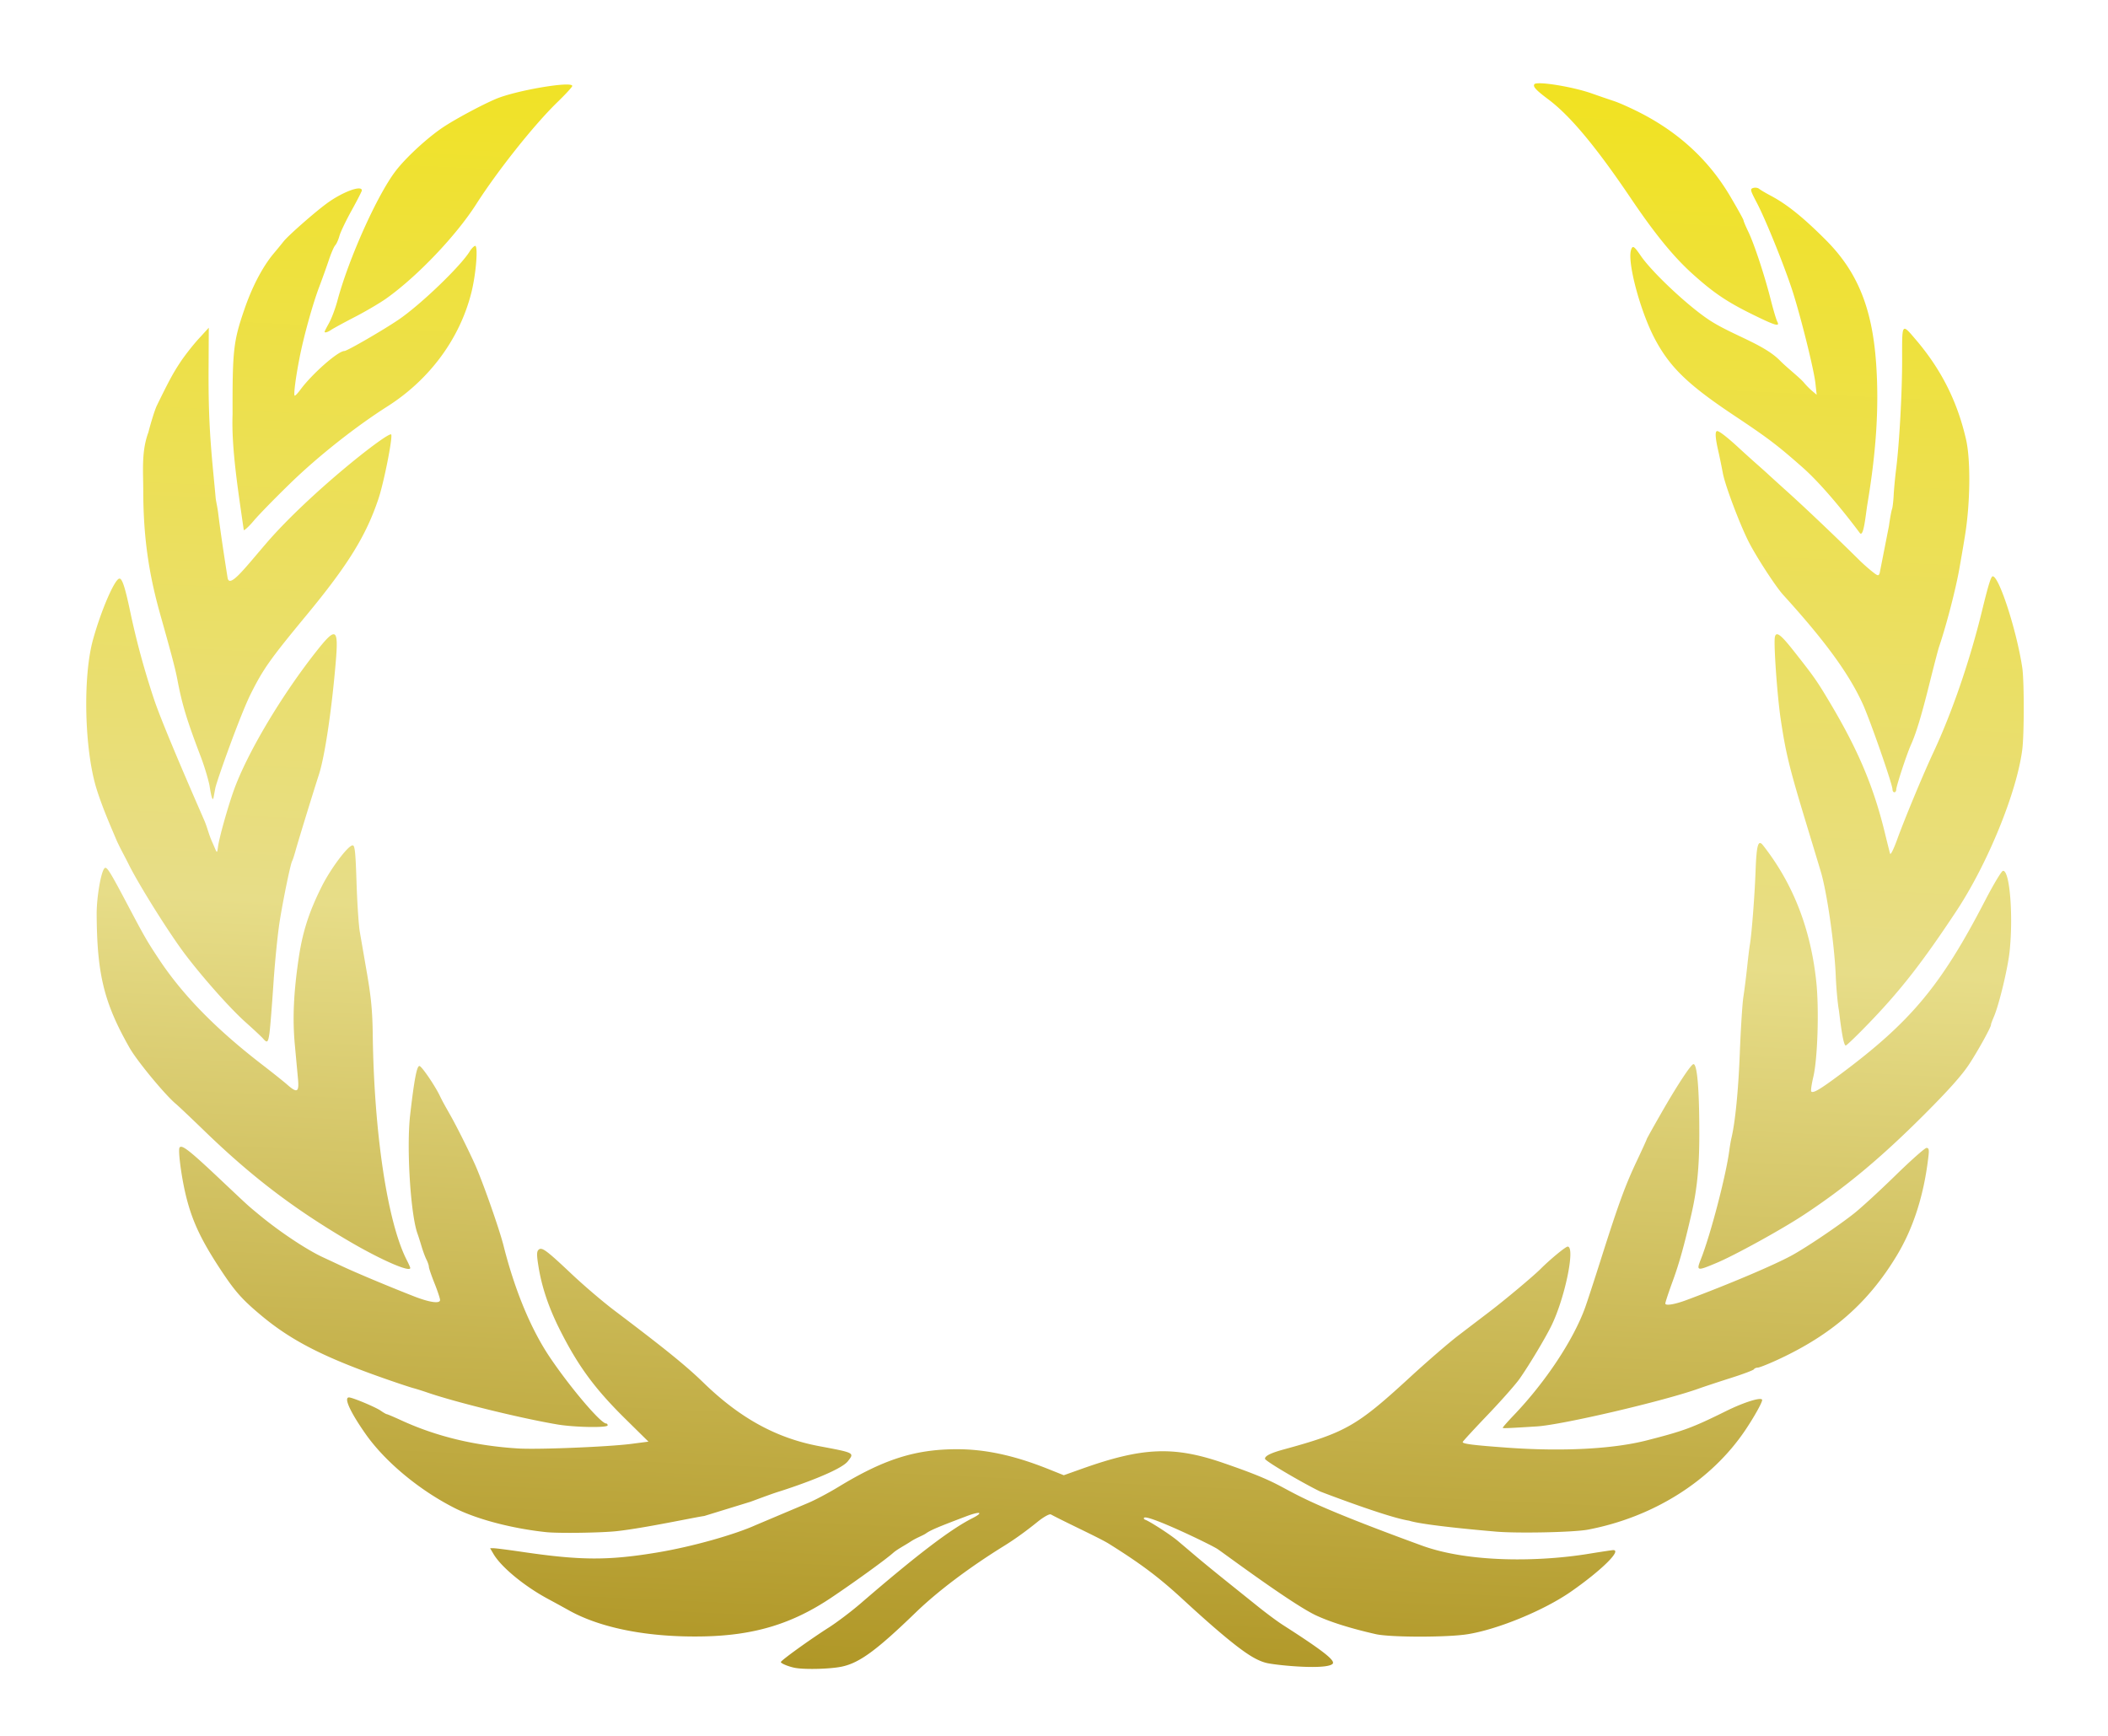 <svg viewBox="0 0 1088 896" xmlns="http://www.w3.org/2000/svg"><defs><linearGradient id="prefix__a" x1="539.84" x2="591.74" y1="1018" y2="-109.45" gradientUnits="userSpaceOnUse"><stop stop-color="#9a7b00" offset="0"/><stop stop-color="#e7dd88" offset=".474"/><stop stop-color="#f4e400" offset="1"/></linearGradient></defs><path d="M434.517 860.262c9.118-1.956 17.883-8.377 38.044-27.873 11.425-11.048 27.706-23.317 45.776-34.5 8.192-5.068 15.486-10.992 17.467-12.592 1.8-1.454 5.642-4.092 6.622-3.566 7.93 4.255 25.222 12.18 29.995 15.17 16.645 10.425 25.767 17.291 38.197 28.75 25.596 23.594 33.604 28.595 37.944 30.78 1.594.803 3.71 1.68 5.728 2.076 6.832 1.343 30.41 3.407 33.49.326 1.651-1.65-4.942-6.807-25.762-20.147-2.643-1.694-8.266-5.855-12.494-9.247l-17.3-13.88c-5.286-4.24-12.04-9.774-15.008-12.297-2.968-2.523-7.193-6.1-9.387-7.95-3.715-3.133-14.27-9.97-16.785-10.873-.61-.219-.85-.68-.533-1.024 1.703-1.856 34.626 13.923 38.003 16.224 3.978 2.711 38.589 28.506 50.748 34.188 7.33 3.425 17.895 6.742 30.81 9.672 7.46 1.692 36.675 1.725 47.297.054 15.6-2.456 39.532-12.306 53.45-22 15.674-10.917 26.378-21.436 21.813-21.436-.518 0-6.343.878-12.945 1.951-24.843 4.038-61.222 4.703-85.886-4.31-88.038-32.17-56.272-26.816-102.83-42.756-25.276-8.655-41.394-7.96-72.53 3.127l-9.389 3.343-7.91-3.165c-17.67-7.07-32.642-10.302-47.53-10.26-21.338.06-37.47 5.212-60.814 19.419-5.021 3.056-12.054 6.787-15.627 8.291l-27.08 11.435c-10.595 4.783-32.371 11.124-51.48 14.26-24.943 4.094-39.041 4.011-69.053-.407-7.056-1.04-13.676-1.89-14.71-1.89h-1.882l1.736 2.963c3.971 6.777 15.956 16.655 28.167 23.216a814.464 814.464 0 0110.66 5.835c16.524 9.277 41.29 14.085 69.556 13.501 26.185-.54 45.66-6.424 65.772-19.869 11.054-7.39 28.135-19.666 32.153-23.269 2-1.792 6.213-3.97 8.868-5.734 3.035-2.016 6.501-3.199 7.967-4.243 2.418-1.721 6.226-3.343 20.774-8.847 7.437-2.814 9.397-2.16 3.1 1.033-11.179 5.67-28.66 19.01-57.354 43.767-4.9 4.228-12.428 9.926-16.726 12.66-9.524 6.06-24.577 16.909-24.61 17.738-.03.748 4.438 2.535 7.664 3.064 5.401.887 18.16.508 23.824-.708zM318.43 790.321c14.129-1.539 40.19-7.155 45.019-7.8l23.89-7.348c10.238-3.791 12.087-4.432 14.89-5.314 9.139-2.874 31.509-10.697 35.356-15.587 3.477-4.421 3.631-4.34-14.911-7.83-21.997-4.14-40.757-14.441-59.554-32.702-8.994-8.738-19.639-17.365-46.103-37.366-5.799-4.383-15.69-12.824-21.98-18.76-13.344-12.59-15.463-14.127-17.142-12.448-.917.917-.909 2.772.037 8.62 1.711 10.58 5.252 21.097 10.887 32.33 9.49 18.922 18.126 30.683 34.041 46.363l11.828 11.653-8.85 1.151c-11.746 1.527-48.08 3.007-58.346 2.376-22.227-1.367-42.118-6.147-60.33-14.497-3.843-1.763-7.236-3.205-7.54-3.205-.303 0-1.699-.803-3.102-1.785-2.668-1.866-14.617-6.865-16.41-6.865-2.796 0 .592 7.465 8.535 18.803 10.072 14.379 27.858 29.16 46.205 38.4 11.37 5.726 29.575 10.497 47.058 12.335 6.432.675 28.402.36 36.522-.524zm501.207-.77c33.939-6.498 63.542-25.218 81.122-51.299 4.454-6.607 8.74-14.253 8.74-15.591 0-1.79-9.115 1-18.627 5.7-17.512 8.654-21.781 10.231-40.96 15.134-17.46 4.463-43.386 5.81-72.082 3.744-17.604-1.268-23.201-1.988-22.868-2.943.155-.443 6.001-6.79 12.992-14.105 6.99-7.315 14.358-15.657 16.374-18.54 5.134-7.34 13.51-21.352 16.581-27.736 6.939-14.425 12.222-40.456 8.21-40.456-1.06 0-9.011 6.555-13.99 11.533-3.769 3.77-18.378 16.006-26.39 22.105-3.818 2.908-11.012 8.396-15.985 12.196-4.974 3.8-16.179 13.476-24.9 21.501-27.507 25.308-33.31 28.632-65.217 37.349-6.69 1.827-9.749 3.336-9.749 4.807 0 1.246 21.031 13.395 28.591 16.96 0 0 34.623 13.36 45.834 15.027 7.778 2.566 43.823 5.55 43.823 5.55 10.442 1.088 41.01.499 48.501-.935zm-26.43-53.275c13.159-.829 65.607-13.09 83.615-19.547 2.907-1.043 10.367-3.506 16.577-5.475 6.21-1.969 11.533-3.972 11.83-4.452.296-.48 1.196-.872 2-.872.802 0 5.426-1.83 10.274-4.066 27.938-12.887 46.693-29.284 61.448-53.719 8.678-14.37 14.132-31.51 16.4-51.539.367-3.243.157-4.084-1.023-4.084-.817 0-8.02 6.384-16.007 14.187-7.987 7.803-17.548 16.591-21.248 19.53-8.282 6.576-24.988 17.827-32.515 21.899-9.326 5.043-32.253 14.757-53.983 22.87-6.21 2.318-11.053 3.118-11.053 1.825 0-.618 1.732-5.858 3.848-11.644 3.323-9.085 5.922-18.411 9.63-34.549 2.898-12.622 4.05-24.18 4.067-40.846.024-23.255-1.067-36.521-3.004-36.521-1.223 0-8.182 10.54-16.314 24.709-4.31 7.511-7.838 13.836-7.838 14.056 0 .22-2.324 5.32-5.164 11.332-5.94 12.576-9.44 22.16-18.379 50.336-3.522 11.101-7.226 22.449-8.231 25.218-6.113 16.833-20.45 38.455-36.893 55.643-3.252 3.4-5.788 6.307-5.635 6.46.283.283 3.038.166 17.598-.75zm-479.583-.552c0-.529-.357-.961-.794-.961-2.743 0-18.413-18.43-28.964-34.066-9.81-14.538-18.14-34.596-23.971-57.718-2.22-8.8-11.008-33.735-14.905-42.288-4.48-9.832-9.716-19.929-11.836-23.768-2.335-4.229-4.082-7.039-6.035-11.071-2.47-5.267-9.521-15.618-10.639-15.618-1.357 0-2.688 7.023-4.792 25.28-1.936 16.8.189 51.197 3.782 61.218.474 1.321 1.438 4.349 2.143 6.727.705 2.379 1.834 5.406 2.509 6.728.674 1.321 1.229 2.98 1.232 3.684.003.705 1.303 4.522 2.89 8.482 1.585 3.96 2.882 7.862 2.882 8.67 0 2.023-5.37 1.268-13.455-1.89-12.918-5.048-29.575-12.025-37.002-15.501-4.228-1.98-8.77-4.101-10.091-4.715-8.396-3.902-22.25-13.126-32.67-21.751-6.465-5.35-4.754-3.794-20.65-18.786-15.552-14.668-19.515-17.75-20.588-16.013-.847 1.37.911 14.854 3.165 24.27 3.192 13.336 7.782 23.185 18.101 38.836 7.366 11.171 11.038 15.306 20.926 23.563 15.68 13.093 32.516 21.67 64.393 32.804 6.079 2.124 12.35 4.206 13.936 4.628 1.586.422 4.83 1.438 7.208 2.26 14.743 5.086 48.191 13.31 67.276 16.54 8.869 1.5 25.95 1.801 25.95.456zm-101.875-81.25c0-.286-.837-2.16-1.86-4.165-9.9-19.404-16.832-65.427-17.504-116.202-.16-12.062-.824-19.218-2.9-31.235l-3.77-21.836c-.594-3.436-1.358-14.897-1.699-25.47-.511-15.883-.861-19.221-2.015-19.221-2.31 0-11.274 11.918-15.902 21.144-6.668 13.293-9.98 23.64-11.998 37.482-2.586 17.738-3.164 30.923-1.94 44.21.583 6.344 1.314 14.236 1.624 17.54.664 7.096-.376 7.682-5.557 3.13-1.801-1.581-7.628-6.23-12.948-10.331-23.86-18.388-40.985-35.893-53.286-54.469-6.091-9.197-7.375-11.426-16.105-27.951-9.34-17.683-10.835-20.05-11.955-18.93-1.831 1.832-4.091 15.092-4.045 23.735.165 31.025 3.826 45.863 17.033 69.036 3.873 6.795 18.4 24.362 23.908 28.91 1.224 1.011 7.847 7.282 14.719 13.936 24.294 23.524 45.844 39.968 74.337 56.722 16.538 9.725 31.863 16.441 31.863 13.965zm674.488-2.706c9.222-3.89 33.142-17.065 44.406-24.46 21.613-14.19 39.992-29.481 62.528-52.023 12.54-12.544 19.43-20.27 23.2-26.012 4.67-7.112 11.6-19.703 11.24-20.418-.069-.135.611-1.976 1.51-4.09 2.753-6.466 7.247-25.258 8.134-34.007 1.911-18.846-.05-41.952-3.503-41.244-.768.157-4.982 7.206-9.363 15.664-22.581 43.59-38.185 62.286-74.621 89.407-10.404 7.744-13.92 9.824-14.92 8.825-.324-.325.157-3.747 1.07-7.604 2.218-9.365 3.01-34.967 1.518-49.06-2.902-27.398-11.965-50.635-27.438-70.35-2.574-3.28-3.397-.443-3.908 13.47-.468 12.729-2.027 32.721-2.955 37.897-.237 1.322-.866 6.512-1.398 11.533-.532 5.022-1.399 11.885-1.926 15.252-.527 3.366-1.354 16.341-1.837 28.832-.757 19.54-2.36 35.797-4.359 44.186-.295 1.238-.775 4.05-1.066 6.247-1.734 13.094-9.685 43.525-14.667 56.134-2.438 6.171-2.123 6.24 8.355 1.821zm78.259-123.527c16.45-17.062 27.571-31.308 45.107-57.777 16.288-24.587 31.428-61.693 34.168-83.745.99-7.971.98-35.414-.017-42.041-2.87-19.09-11.94-47.173-15.246-47.204-.897-.01-2.238 4.32-5.581 18.014-6.24 25.56-15.416 52.263-25.017 72.803-5.3 11.338-14.843 34.288-18.782 45.17-1.722 4.758-3.335 8.002-3.583 7.209-.248-.793-1.448-5.55-2.666-10.572-5.79-23.88-13.78-42.86-28.323-67.276-6.886-11.56-8.207-13.445-19.035-27.151-6.55-8.292-8.855-9.95-9.464-6.808-.674 3.47 1.224 30.316 2.978 42.128 2.628 17.7 4.508 25.4 13.145 53.82a9850.824 9850.824 0 017.56 24.99c3.2 10.636 7.064 37.512 7.74 53.82.372 8.986 1.351 16.588 1.53 17.252.22.812 2.017 18.789 3.626 18.789.467 0 5.804-5.14 11.86-11.421zm-825.407 4.934c.353-2.511 1.276-14.043 2.05-25.625.774-11.584 2.269-26.288 3.321-32.677 2.036-12.36 5.544-29.2 6.356-30.515.27-.435 1.057-2.849 1.75-5.363 1.346-4.879 8.938-29.596 12.033-39.171 3.056-9.459 6.615-33.324 8.727-58.53 1.42-16.935.064-17.79-9.385-5.922-18.468 23.195-36.672 53.818-43.456 73.101-3.213 9.133-7.39 24.132-7.968 28.618-.573 4.435-.604 2.794-2.907-2.255-1.916-4.202-2.52-7.505-4.148-11.307-1.413-3.298-21.105-47.972-25.966-62.588-5.064-15.226-9.055-29.913-12.287-45.213-2.764-13.088-4.254-17.512-5.74-17.037-2.577.825-9.374 16.705-13.462 31.454-5.339 19.264-4.443 56.92 1.833 77.074 3.208 10.299 8.315 21.68 9.596 24.801 2.011 4.901 4.58 9.267 6.92 14 5.282 10.682 20.957 35.694 29.172 46.549 9.22 12.182 23.31 28.014 31.22 35.08 4.143 3.7 8.192 7.484 8.998 8.409 2.187 2.51 2.637 2.121 3.343-2.883zm-27.992-126.231c.68-3.674 12.923-37.998 18.298-48.736 6.506-12.996 9.986-17.909 28.912-40.812 21.396-25.895 30.72-41.01 37.072-60.105 2.753-8.274 7.255-30.898 6.562-32.976-.755-2.266-42.111 30.125-64.451 56.049-11.314 13.129-19.116 23.555-20.028 17.86-1.133-7.082-3.586-22.86-4.864-33.433-.356-2.946-1.174-6.367-1.285-7.689-.112-1.321-.68-7.376-1.264-13.455-1.93-20.108-2.501-32.925-2.395-53.821l.106-20.663-5.272 5.766c-2.9 3.172-7.135 8.578-9.412 12.014-3.69 5.568-5.831 9.523-12.097 22.343-.969 1.981-2.957 8.252-4.418 13.936-3.62 9.747-2.642 19.825-2.625 30.036.038 23.232 2.627 42.09 8.772 63.912 6.022 21.387 7.827 28.252 8.842 33.638 2.407 12.767 4.87 20.89 12.034 39.688 2.476 6.499 4.285 13.384 4.581 15.21.58 3.568 1.507 8.95 2.09 5.799zm867.6.655c0-1.801 5.401-18.264 7.591-23.139 2.74-6.098 5.463-15.124 9.717-32.21 2.172-8.722 4.314-16.94 4.762-18.26 3.94-11.64 8.725-30.135 10.628-41.078 1.764-10.148 1.852-10.664 2.78-16.35 2.754-16.895 3.002-39.017.556-49.734-4.462-19.544-12.8-36.125-25.861-51.427-7.386-8.653-7.155-8.972-7.124 9.85.028 17.097-1.41 43.438-3.11 56.954-.53 4.23-1.099 10.284-1.261 13.455-.163 3.172-.553 6.416-.868 7.209-.314.793-1.024 4.685-1.576 8.65l-4.78 24.326c-.596 1.593-.939 1.512-4.033-.96-1.86-1.487-4.692-4-6.292-5.586-11.387-11.284-27.453-26.58-36.392-34.647-5.814-5.248-10.788-9.762-11.052-10.033-.264-.27-2.643-2.4-5.286-4.732a685.136 685.136 0 01-9.61-8.68c-5.897-5.447-10.08-8.704-11.183-8.704-1.194 0-1.028 3.343.498 10.03a345.91 345.91 0 012.412 11.7c1.168 6.33 8.75 26.446 13.414 35.59 3.935 7.715 13.865 22.98 17.674 27.171 21.65 23.82 33.817 40.478 41.042 56.19 3.763 8.185 15.432 41.668 15.432 44.282 0 .819.432 1.488.96 1.488.53 0 .962-.61.962-1.355zm-14.841-147.614c4.643-27.737 6.044-50.89 4.418-73.042-2.073-28.24-9.706-46.82-25.9-63.045-11.636-11.66-20.121-18.485-28.45-22.886-2.587-1.367-5.27-2.954-5.96-3.528-.691-.573-2.08-.78-3.088-.46-1.701.539-1.564 1.092 1.924 7.75 4.837 9.229 15.136 34.922 18.908 47.168 4.503 14.617 10.53 39.119 11.27 45.815l.663 6.005-2.298-1.922c-1.264-1.058-3.163-2.98-4.22-4.271-2.056-2.512-8.938-7.871-12.391-11.404-8.522-8.72-25.312-13.39-37.105-21.35-11.123-7.51-29.113-24.47-34.792-32.803-3.457-5.072-4.21-5.52-5.015-2.975-2.01 6.353 4.805 31.767 12.32 45.943 7.731 14.581 17.086 23.625 40.751 39.394 17.699 11.793 22.43 15.382 35.526 26.944 12.49 11.026 27.562 31.21 29.444 33.755 2.05 2.772 3.025-9.294 3.995-15.088zm-813.967-10.572c14.414-13.983 33.502-29.092 50.108-39.66 21.837-13.898 37.417-35.08 43.335-58.917 2.45-9.87 3.55-24.586 1.787-23.91-.68.261-1.87 1.512-2.647 2.78-4.7 7.68-25.407 27.58-36.694 35.262-7.94 5.404-26.611 16.208-28.01 16.208-3.279 0-16.64 11.738-22.7 19.943-1.269 1.718-2.586 3.123-2.928 3.123-.74 0 .403-9.022 2.494-19.702 2.159-11.023 6.761-27.592 10.145-36.521 1.602-4.23 3.85-10.5 4.997-13.936 1.145-3.436 2.613-6.807 3.261-7.492.648-.684 1.616-2.847 2.15-4.805.534-1.959 3.357-7.866 6.273-13.128 2.915-5.262 5.3-9.925 5.3-10.362 0-2.962-10.138.827-18.26 6.825-6.415 4.738-19.714 16.448-22.105 19.464a296.026 296.026 0 01-5.046 6.151c-3.166 3.738-9.673 12.78-15.242 29.029-5.637 16.446-6.149 21.007-6.07 54.088-.67 17.547 2.99 40.193 5.775 59.718.074.518 2.573-1.672 5.107-4.706 2.533-3.034 11.07-11.787 18.97-19.452zm21.04-79.15c1.043-.717 6.566-3.721 12.273-6.676 5.708-2.955 13.06-7.289 16.339-9.63 15.947-11.389 35.83-32.265 46.237-48.546 11.132-17.417 29.958-41.083 41.867-52.63 4.245-4.115 7.719-7.898 7.719-8.406 0-2.631-28.929 2.267-39.36 6.665-7.232 3.048-20.998 10.436-27.336 14.668-8.013 5.351-19.03 15.49-24.376 22.432-9.515 12.358-24.33 45.33-30.144 67.087-1.06 3.964-2.98 9.1-4.268 11.414-1.287 2.313-2.34 4.367-2.34 4.565 0 .747 1.562.312 3.39-.944zm746.354-4.285c-.513-.958-2.023-6.04-3.356-11.292-3.202-12.618-8.535-28.775-11.585-35.097-1.35-2.798-2.454-5.435-2.454-5.86 0-.424-3.136-6.073-6.968-12.554-10.87-18.381-26.271-32.655-46.327-42.936-4.782-2.452-10.858-5.171-13.5-6.043a724.985 724.985 0 01-11.534-3.963c-9.984-3.527-28.558-6.49-29.647-4.73-.78 1.262.849 3.01 7.353 7.895 11.206 8.416 24.581 24.472 42.488 51.004 12.53 18.567 22.143 30.314 32.152 39.288 10.684 9.579 17.627 14.244 30.887 20.751 11.632 5.709 14.015 6.384 12.491 3.537z" fill="url(#prefix__a)"/></svg>